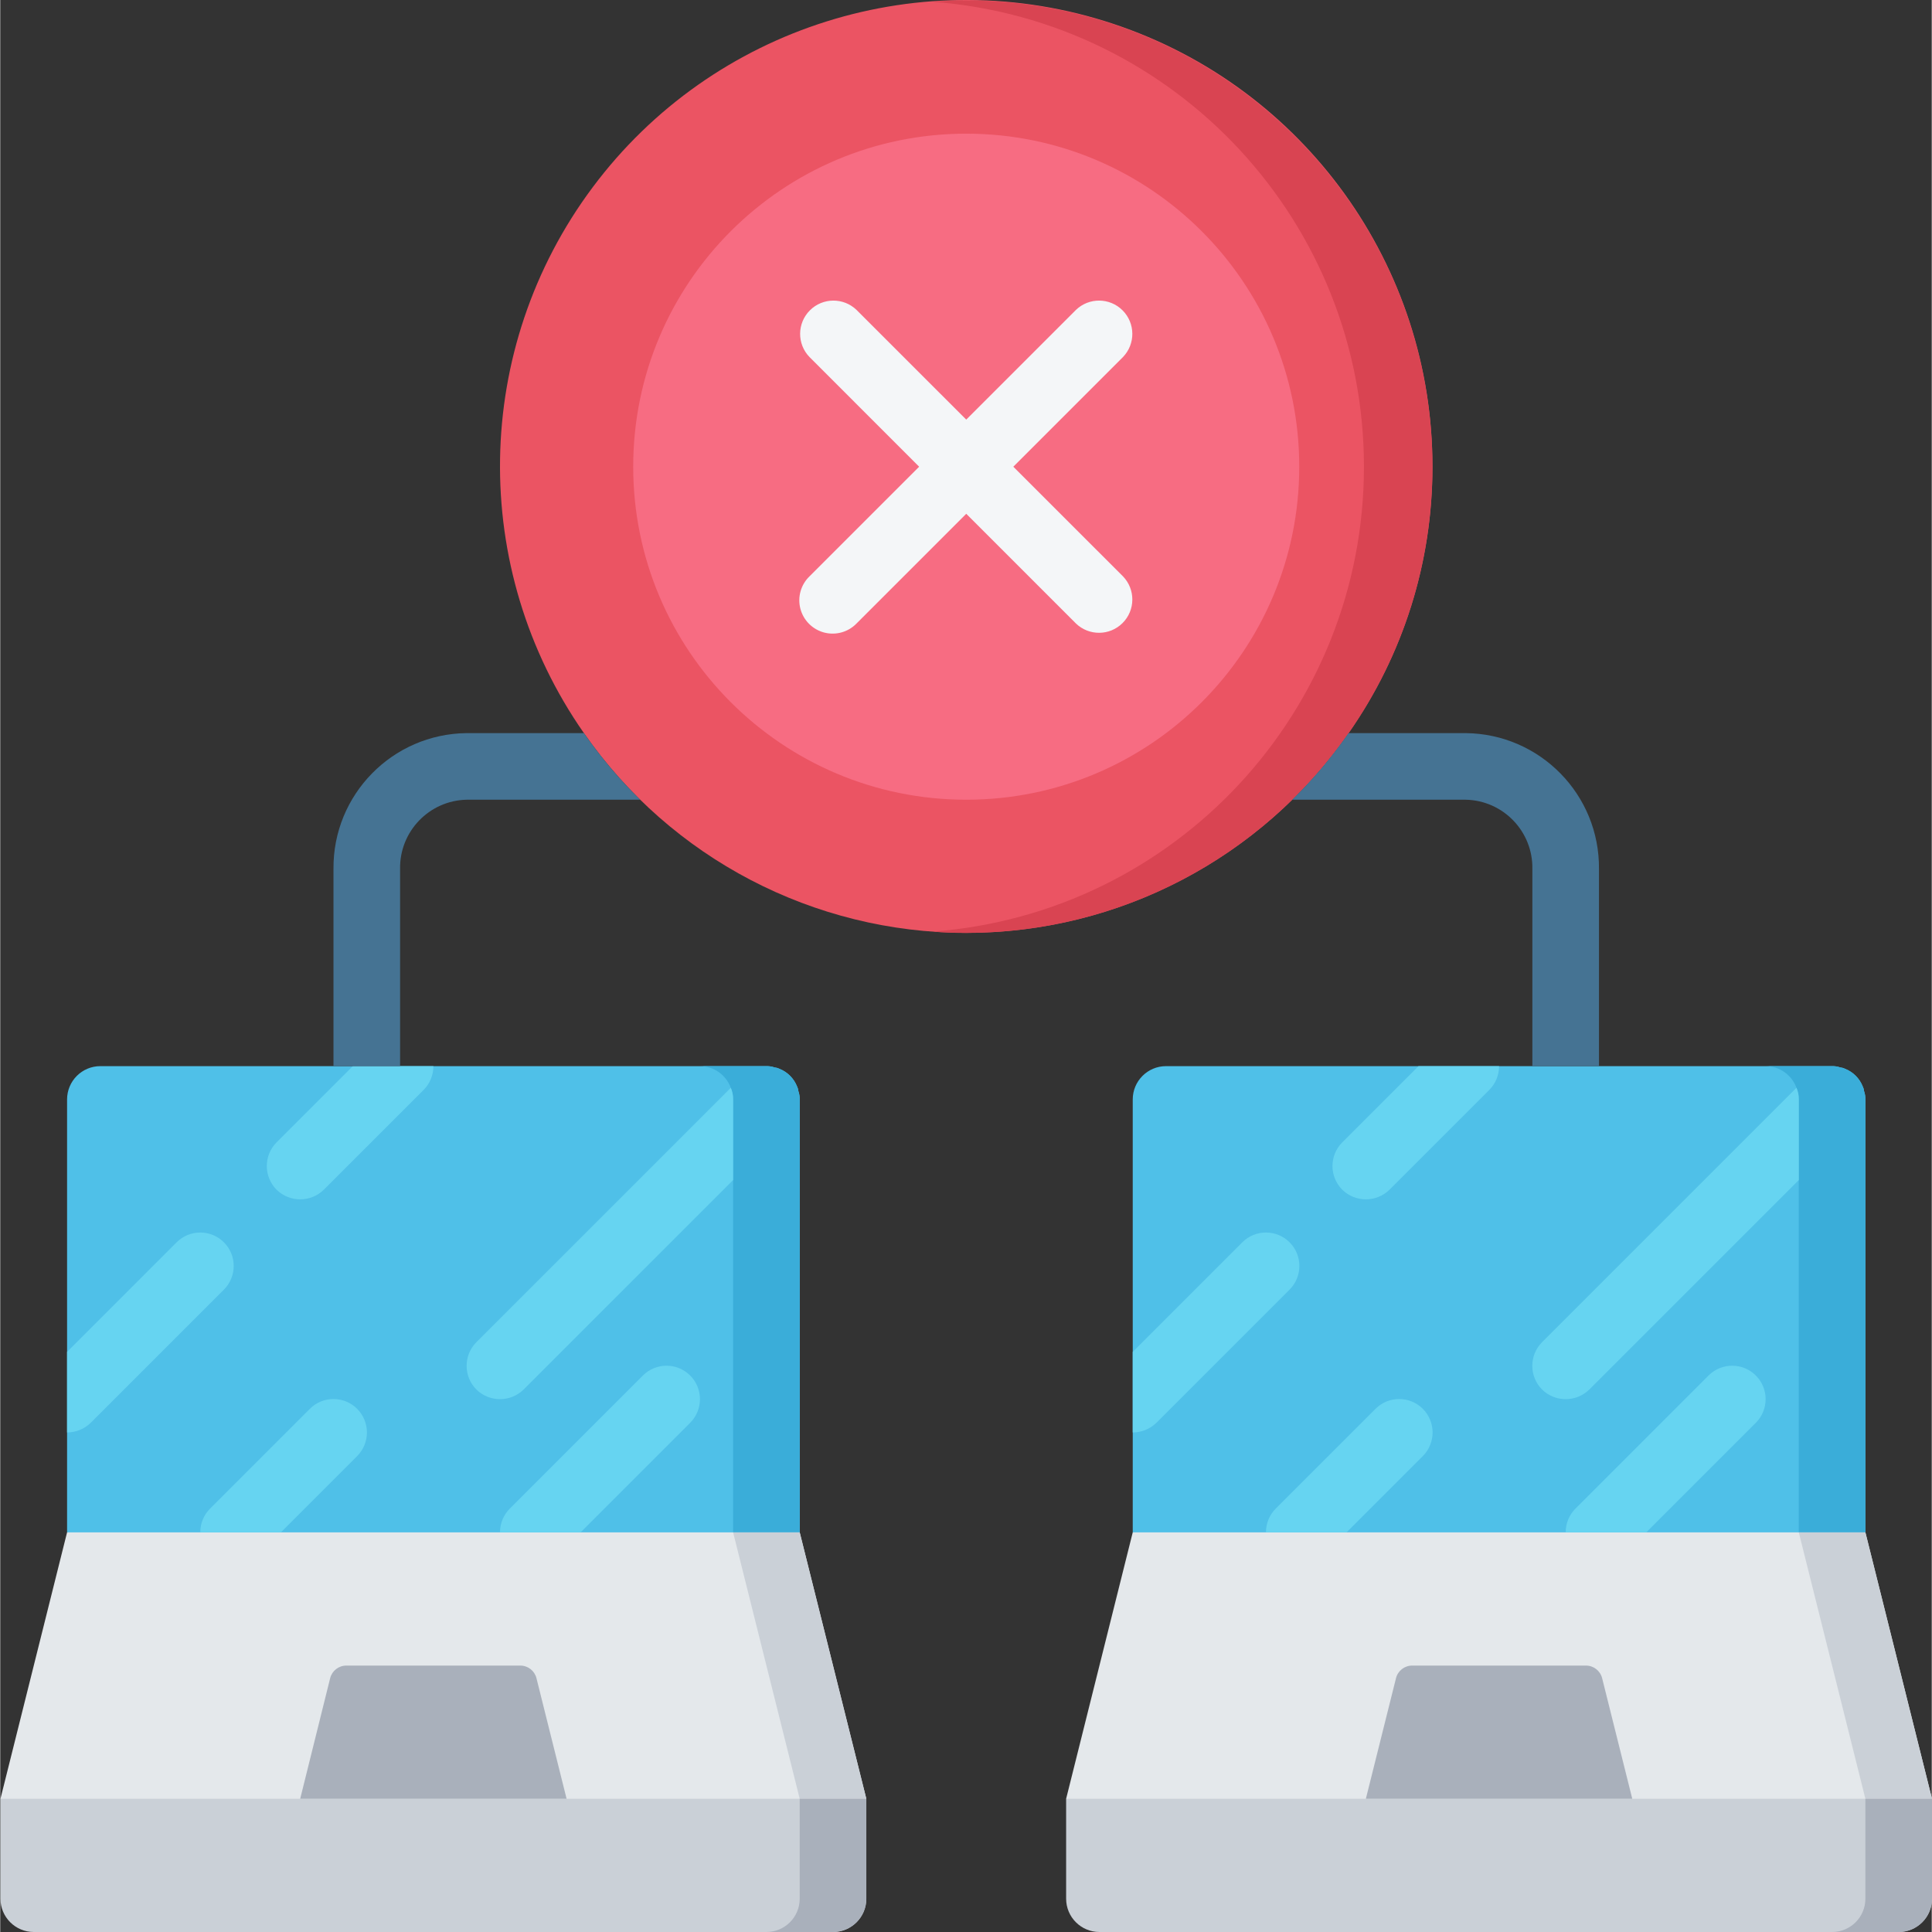 <svg height="512pt" viewBox="0 0 512 512.124" width="512pt" xmlns="http://www.w3.org/2000/svg"><rect x="0" y="0" width="512" height="512.124" fill="#333333" stroke="none"/><path d="m220.75 512.125h-211.859c-4.875 0-8.828-3.953-8.828-8.828v-26.484l8.828-8.828h211.859l8.828 8.828v26.484c0 4.875-3.953 8.828-8.828 8.828zm0 0" fill="#cad0d7"/><path d="m211.922 406.191 17.656 70.621h-229.516l17.656-70.621 8.824-8.828h176.555zm0 0" fill="#e4e8eb"/><path d="m211.922 291.434.004 114.758h-194.207v-114.758c0-4.875 3.949-8.828 8.824-8.828h176.555c.75-.012 1.496.109 2.207.355.426.043.844.164 1.234.352 2.141.844 3.832 2.539 4.68 4.68.188.387.305.805.352 1.234.246.711.367 1.457.352 2.207zm0 0" fill="#4fc0e8"/><path d="m79.512 476.812 7.941-31.965c.496-1.98 2.285-3.363 4.328-3.344h46.078c2.027 0 3.793 1.379 4.281 3.344l7.988 31.965zm0 0" fill="#a9b0bb"/><path d="m503.234 512.125h-211.863c-4.875 0-8.828-3.953-8.828-8.828v-26.484l8.828-8.828h211.863l8.828 8.828v26.484c0 4.875-3.953 8.828-8.828 8.828zm0 0" fill="#cad0d7"/><path d="m494.406 406.191 17.656 70.621h-229.52l17.656-70.621 8.828-8.828h176.551zm0 0" fill="#e4e8eb"/><path d="m494.406 291.434v114.758h-194.207v-114.758c0-4.875 3.953-8.828 8.828-8.828h176.551c.75-.012 1.5.109 2.207.355.43.043.848.164 1.238.352 2.137.844 3.832 2.539 4.676 4.68.188.387.309.805.355 1.234.246.711.363 1.457.352 2.207zm0 0" fill="#4fc0e8"/><path d="m361.992 476.812 7.988-31.965c.492-1.965 2.258-3.344 4.281-3.344h46.082c2.023 0 3.789 1.379 4.281 3.344l7.988 31.965zm0 0" fill="#a9b0bb"/><path d="m379.648 123.711c.031 25.27-7.734 49.93-22.246 70.621-23.078 33.172-60.93 52.949-101.34 52.949s-78.262-19.777-101.34-52.949c-30.488-43.68-29.562-101.98 2.305-144.668 31.863-42.684 87.492-60.152 138.039-43.34s84.633 64.117 84.582 117.387zm0 0" fill="#eb5463"/><path d="m344.336 123.711c0 48.754-39.52 88.273-88.273 88.273s-88.277-39.52-88.277-88.273c0-48.754 39.523-88.277 88.277-88.277s88.273 39.523 88.273 88.277zm0 0" fill="#f76c82"/><path d="m211.922 291.434v114.758h-17.652v-114.758c.016-1.062-.195-2.117-.617-3.09-1.258-3.449-4.539-5.742-8.211-5.738h17.656c.75-.012 1.496.109 2.207.355.43.035.852.152 1.234.352 2.141.844 3.832 2.539 4.68 4.68.195.383.316.805.352 1.234.246.711.367 1.457.352 2.207zm0 0" fill="#3aadd9"/><path d="m229.578 476.812h-17.656l-17.652-70.621h17.652zm0 0" fill="#cad0d7"/><path d="m494.406 291.434v114.758h-17.656v-114.758c.02-1.062-.191-2.117-.617-3.09-1.254-3.449-4.539-5.742-8.211-5.738h17.656c.75-.012 1.5.109 2.207.355.434.035.852.152 1.238.352 2.137.844 3.832 2.539 4.676 4.68.199.383.32.805.355 1.234.246.711.363 1.457.352 2.207zm0 0" fill="#3aadd9"/><path d="m512.062 476.812h-17.656l-17.656-70.621h17.656zm0 0" fill="#cad0d7"/><path d="m229.578 476.812v26.484c0 4.875-3.953 8.828-8.828 8.828h-17.652c4.875 0 8.824-3.953 8.824-8.828v-26.484zm0 0" fill="#a9b0bb"/><path d="m512.062 476.812v26.484c0 4.875-3.953 8.828-8.828 8.828h-17.656c4.875 0 8.828-3.953 8.828-8.828v-26.484zm0 0" fill="#a9b0bb"/><path d="m379.648 123.711c-.074 68.223-55.363 123.512-123.586 123.586-3.004 0-5.914-.09-8.828-.355 64.449-4.883 114.25-58.598 114.25-123.23 0-64.633-49.801-118.352-114.25-123.234 2.914-.266 5.824-.352 8.828-.352 68.223.07 123.512 55.359 123.586 123.586zm0 0" fill="#d94452"/><g fill="#66d4f1"><path d="m59.293 341.84-35.309 35.309c-1.68 1.633-3.926 2.551-6.266 2.562v-21.363l29.039-29.043c3.465-3.461 9.074-3.461 12.535 0 3.465 3.461 3.465 9.074 0 12.535zm0 0"/><path d="m114.82 282.605c.008 2.348-.914 4.598-2.559 6.27l-26.484 26.48c-3.48 3.414-9.055 3.414-12.535 0-3.441-3.469-3.441-9.066 0-12.535l20.215-20.215zm0 0"/><path d="m182.883 377.148-29.043 29.043h-21.363c-.008-2.344.914-4.598 2.559-6.266l35.312-35.312c3.461-3.461 9.07-3.461 12.535 0 3.461 3.461 3.461 9.074 0 12.535zm0 0"/><path d="m94.605 385.977-20.215 20.215h-21.363c-.008-2.344.914-4.598 2.559-6.266l26.484-26.484c3.461-3.461 9.074-3.461 12.535 0 3.461 3.461 3.461 9.074 0 12.535zm0 0"/><path d="m194.27 291.434v21.363l-55.527 55.523c-3.48 3.414-9.055 3.414-12.535 0-3.441-3.469-3.441-9.062 0-12.535l67.445-67.441c.422.973.633 2.027.617 3.09zm0 0"/><path d="m341.777 341.84-35.309 35.309c-1.68 1.633-3.926 2.551-6.27 2.562v-21.363l29.043-29.043c3.461-3.461 9.074-3.461 12.535 0 3.461 3.461 3.461 9.074 0 12.535zm0 0"/><path d="m397.305 282.605c.004 2.348-.914 4.598-2.562 6.27l-26.48 26.48c-3.48 3.414-9.055 3.414-12.535 0-3.445-3.469-3.445-9.066 0-12.535l20.215-20.215zm0 0"/><path d="m465.363 377.148-29.043 29.043h-21.363c-.004-2.344.914-4.598 2.562-6.266l35.309-35.312c3.461-3.461 9.074-3.461 12.535 0 3.461 3.461 3.461 9.074 0 12.535zm0 0"/><path d="m377.09 385.977-20.219 20.215h-21.359c-.008-2.344.91-4.598 2.559-6.266l26.484-26.484c3.461-3.461 9.07-3.461 12.535 0 3.461 3.461 3.461 9.074 0 12.535zm0 0"/><path d="m476.75 291.434v21.363l-55.523 55.523c-3.48 3.414-9.055 3.414-12.535 0-3.441-3.469-3.441-9.062 0-12.535l67.441-67.441c.426.973.637 2.027.617 3.09zm0 0"/></g><path d="m268.543 123.711 29.07-29.07c3.344-3.465 3.297-8.969-.109-12.375-3.402-3.406-8.91-3.453-12.371-.105l-29.07 29.066-29.07-29.066c-3.465-3.348-8.969-3.301-12.375.105s-3.453 8.91-.105 12.375l29.066 29.07-29.066 29.066c-2.297 2.219-3.215 5.5-2.41 8.586.809 3.086 3.219 5.496 6.305 6.305 3.086.809 6.371-.113 8.586-2.406l29.07-29.07 29.07 29.07c3.461 3.344 8.969 3.297 12.371-.109 3.406-3.402 3.453-8.91.109-12.375zm0 0" fill="#f4f6f8"/><path d="m169.641 211.984h-45.992c-9.941.207-17.836 8.422-17.656 18.363v52.258h-17.656v-52.258c-.184-19.695 15.621-35.812 35.312-36.016h31.074c4.414 6.336 9.406 12.246 14.918 17.652zm0 0" fill="#457393"/><path d="m423.785 230.348v52.258h-17.656v-52.258c.184-9.941-7.715-18.156-17.652-18.363h-45.992c5.512-5.406 10.504-11.316 14.918-17.652h31.074c19.691.203 35.496 16.32 35.309 36.016zm0 0" fill="#457393"/></svg>
